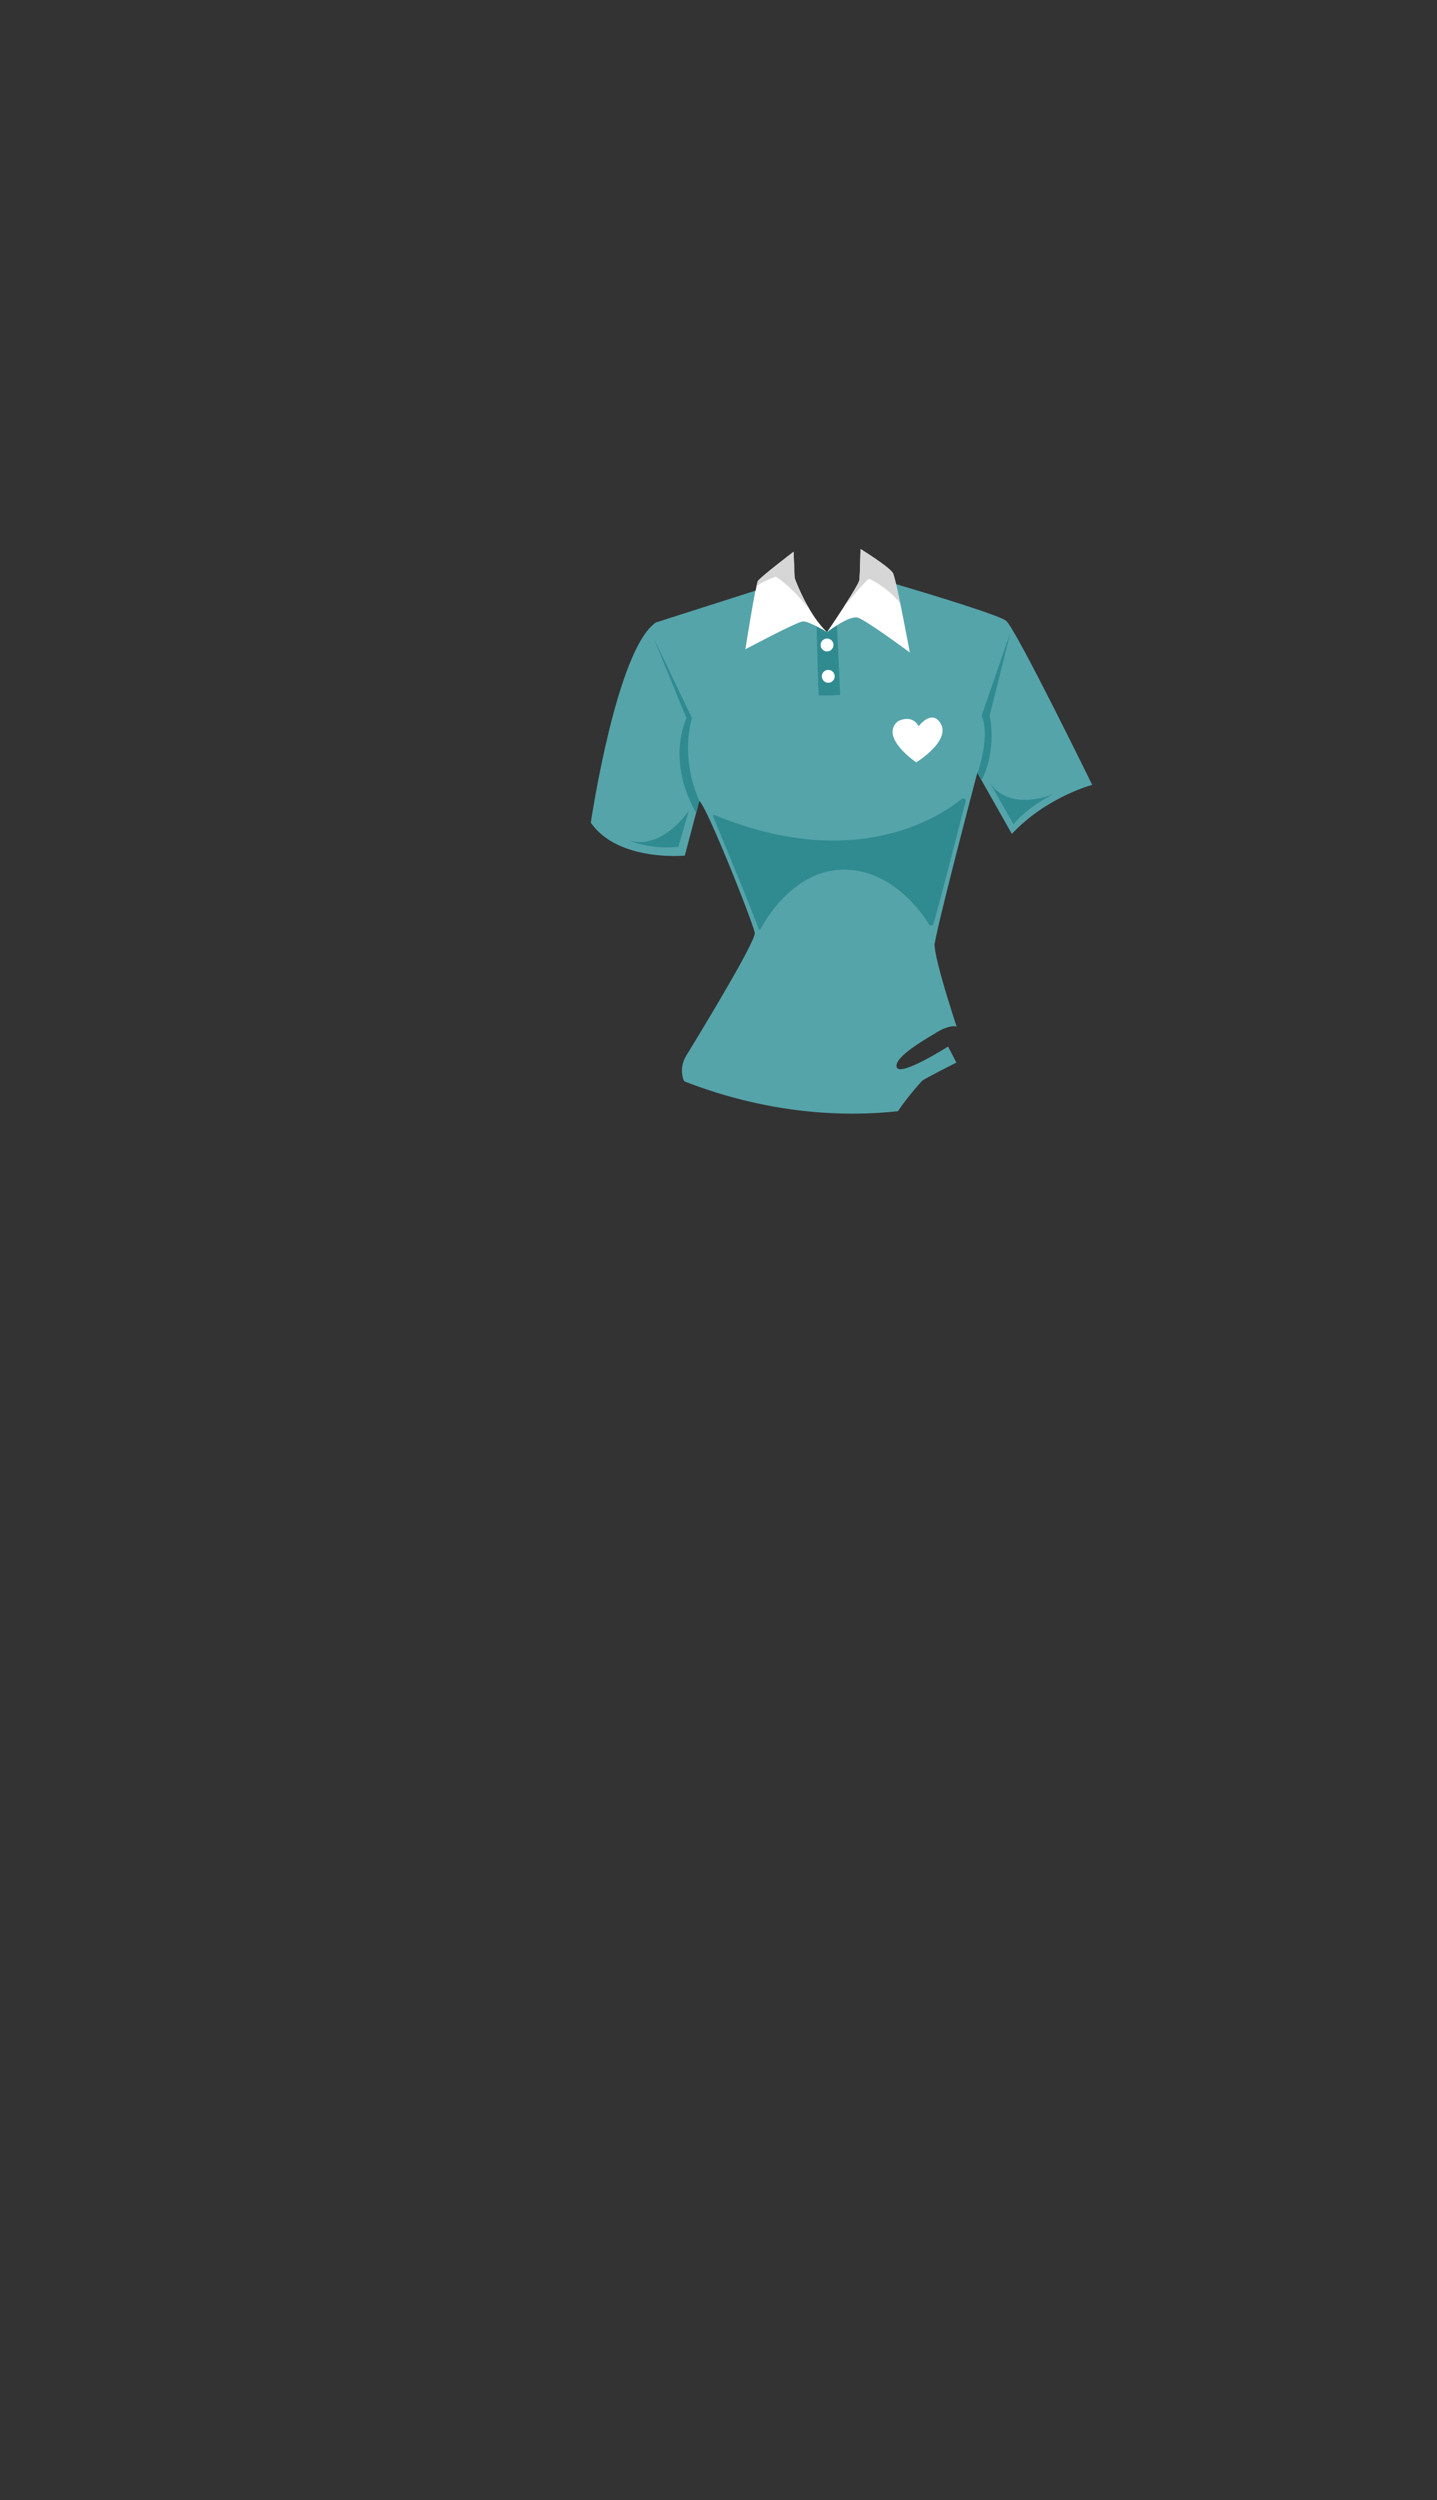 <svg xmlns="http://www.w3.org/2000/svg" xmlns:xlink="http://www.w3.org/1999/xlink" width="1262.35" height="2195.18" viewBox="0 0 1262.35 2195.18"><rect x="0" y="0" width="1262.35" height="2195.18" fill="#333333" stroke="none"/><defs><style>.a{fill:none;}.b{clip-path:url(#a);}.c{fill:#55a4aa;}.d{fill:#308b91;}.e{fill:#fff;}.f{fill:#d6d6d6;}</style><clipPath id="a" transform="translate(519 482.06)"><path class="a" d="M321.14,450.89l-7.29-14.09s-42.76,27.22-45.19,18,27.7-25.75,35.47-30.61c6.68-4.18,14.06-6.19,17.25-4.83-22.31-68.4-19.26-73.22-19.26-73.22,4.94-26.83,37.41-149.65,37.41-149.65l30.35,53.65c30.36-32.47,70.59-43.06,70.59-43.06s-67.06-136.94-75.53-144c-5.72-4.77-61.3-21.76-96.82-32.29-.05-.21-.09-.42-.14-.62a2.86,2.86,0,0,1-.07-.28c-.12-.48-.23-1-.34-1.41l0-.15q-.15-.6-.3-1.17a2.86,2.86,0,0,0-.07-.28c-.1-.41-.21-.81-.31-1.19l0-.11c-.09-.34-.18-.66-.26-1,0-.09-.05-.18-.07-.26-.1-.33-.19-.66-.28-.95l0-.05c-.08-.28-.16-.54-.24-.79l-.06-.2-.24-.69C263.76,16.47,236.94,0,236.94,0s-.47,21.65-.94,26.82a2.72,2.72,0,0,1-.11.54v0c-.06.2-.14.43-.23.69l0,.07c-.1.24-.21.52-.34.81a.54.54,0,0,0-.05.11c-.13.29-.28.61-.45.94,0,0,0,.09-.07.14q-.24.5-.54,1.05l-.08.17-.63,1.16-.1.18L232.64,34l-.1.18-.81,1.39-.08.15c-.29.5-.59,1-.9,1.52l-.07.12-1,1.64,0,0c-2.14,3.53-4.63,7.46-7.15,11.37-7.36,11.4-15,22.55-15,22.55-6.38-5.94-11.95-14-16.43-21.85-.08-.15-.17-.29-.25-.43-.33-.58-.65-1.15-1-1.73,0,0,0-.09-.08-.14-.3-.53-.59-1.07-.87-1.6l-.23-.42-.88-1.67-.1-.21c-.26-.5-.52-1-.76-1.49l-.2-.4c-.27-.53-.53-1.06-.79-1.58l-.13-.27-.65-1.35-.18-.37c-.24-.5-.47-1-.69-1.48l-.14-.29-.56-1.23c0-.11-.1-.21-.14-.32l-.61-1.34-.12-.29c-.17-.37-.33-.74-.48-1.1a2.72,2.72,0,0,1-.11-.25q-.27-.62-.51-1.2a1.89,1.89,0,0,1-.11-.25l-.4-.95-.08-.2c-.15-.35-.28-.69-.41-1l-.09-.21c-.11-.27-.22-.54-.32-.8l-.05-.12-.31-.78-.07-.17c-.08-.21-.16-.42-.22-.6l0-.06c-.07-.2-.14-.37-.2-.53l0-.11c-.11-.28-.18-.49-.23-.6l0-.08,0-.05-.94-23.06s-29.65,22.59-31.53,25.89l-.11.22,0,.09q0,.11-.09.24l0,.12c0,.1-.06.2-.1.31l0,.13c-.05.14-.09.3-.13.46l0,.06c-.1.4-.22.86-.34,1.38v0c-.06.24-.12.5-.18.77v.07c-.28,1.25-.59,2.73-.93,4.41L57.18,64.47C22.59,87.76,0,240.24,0,240.24c24,34.58,82.59,28.94,82.59,28.94l10-37.71.08.12,2.64-10.41c7.06,5.64,47.3,107.29,48.71,115.76,1.15,6.9-43.59,80.76-60.23,107.93a24.79,24.79,0,0,0-2.84,19.7c.44,1.52.95,2.69,1.66,3,75.48,29.2,141.38,31,187.15,26A241.33,241.33,0,0,1,291,466.93C293,465,321.14,450.89,321.14,450.89Z"/></clipPath></defs><title>girl shirt B</title><g class="b"><rect class="a" width="1262.35" height="2195.18"/><path class="c" d="M176.47,26.35s16.24,36,31.06,46.59c0,0,28.23-36,29.65-44.47l1.41-6.35S356.47,56,364.94,63.06s75.53,144,75.53,144-40.23,10.59-70.59,43.06l-30.35-53.65s-32.47,122.82-37.41,149.65c0,0-3.23,5.09,21.17,79.06,3,9.2,9.7,27.81,13.42,38.82,1.17,3.5,1.41,14.82,0,14.82,0,0-109.49,44.66-254.12-11.29-.71-.27-1.22-1.44-1.66-3a24.79,24.79,0,0,1,2.84-19.7c16.64-27.17,61.38-101,60.23-107.93-1.41-8.47-41.65-110.12-48.71-115.76l-12.7,48S24,274.82,0,240.24c0,0,22.59-152.48,57.18-175.77Z" transform="translate(519 482.06)"/><path class="d" d="M198.35,67.76s1.41,56.95,1.89,60.71a143.83,143.83,0,0,0,18.82-.47l-2.82-61.65-8.71,6.59Z" transform="translate(519 482.06)"/><circle class="e" cx="726.53" cy="566.29" r="5.65"/><circle class="e" cx="727.59" cy="593.82" r="5.65"/><path class="e" d="M285.88,187.29s-32.47-21.88-16.23-36c0,0,12-7,18.35,4.24,0,0,11.28-15,19.06-2.82C316.94,168.24,285.88,187.29,285.88,187.29Z" transform="translate(519 482.06)"/><path class="d" d="M107.43,234.66c5.36,13,33.95,82.09,40,98.84a.94.94,0,0,0,1.71.12c5.13-9.67,30.15-52.11,73.51-52.11,40.05,0,66.95,35.21,74.32,48a2.17,2.17,0,0,0,4-.45c5.63-18.74,22.32-84.54,28.24-107.35a2.18,2.18,0,0,0-3.48-2.24c-19.34,15.68-93.77,64.85-217.07,14A.93.93,0,0,0,107.43,234.66Z" transform="translate(519 482.06)"/><path class="d" d="M55.06,77.88l33.88,70.59s-11.29,31.77,6.35,72.71l-2.64,10.41S66.35,191.53,84,148.47Z" transform="translate(519 482.06)"/><path class="d" d="M339.71,196.65s11.58-32.41,3.58-50.3l25.42-73.41-18.36,73.41s7.06,28.71-7.06,56.47Z" transform="translate(519 482.06)"/><path class="d" d="M350.82,205.65l20.47,36s11.3-14.83,36-26.83C407.29,214.82,369.18,231.76,350.82,205.65Z" transform="translate(519 482.06)"/><path class="d" d="M33.18,255.76a92,92,0,0,0,43.76,5.65l9.18-31.76S62.82,264.94,33.18,255.76Z" transform="translate(519 482.06)"/><path class="e" d="M178.12,2.35l.94,23.06s11.29,31.53,28.47,47.53c0,0-16.24-9.88-21.41-9.41S135.76,88,135.76,88s9-56.47,10.83-59.76S178.12,2.35,178.12,2.35Z" transform="translate(519 482.06)"/><path class="e" d="M207.53,72.94S235.53,32,236,26.82,236.94,0,236.94,0s26.82,16.47,28.71,21.65c3.71,10.21,14.59,69.17,14.59,69.17s-38.12-28.23-45.65-30.58S207.53,72.94,207.53,72.94Z" transform="translate(519 482.06)"/><path class="f" d="M178.12,2.35s-29.65,22.59-31.53,25.89A26.5,26.5,0,0,0,145.3,33c5.28-4.13,11.07-6.55,17.38-8.74,11.62,7.84,20.73,18.16,29.44,28.56a179.35,179.35,0,0,1-13.06-27.43Z" transform="translate(519 482.06)"/><path class="f" d="M265.65,21.65C263.76,16.47,236.94,0,236.94,0s-.47,21.65-.94,26.82c-.22,2.48-6.74,13.13-13.48,23.57,7.38-8.22,13.82-17.13,21.82-24.42a81.28,81.28,0,0,1,27.45,21.56C269.37,35.86,267,25.42,265.65,21.65Z" transform="translate(519 482.06)"/></g></svg>